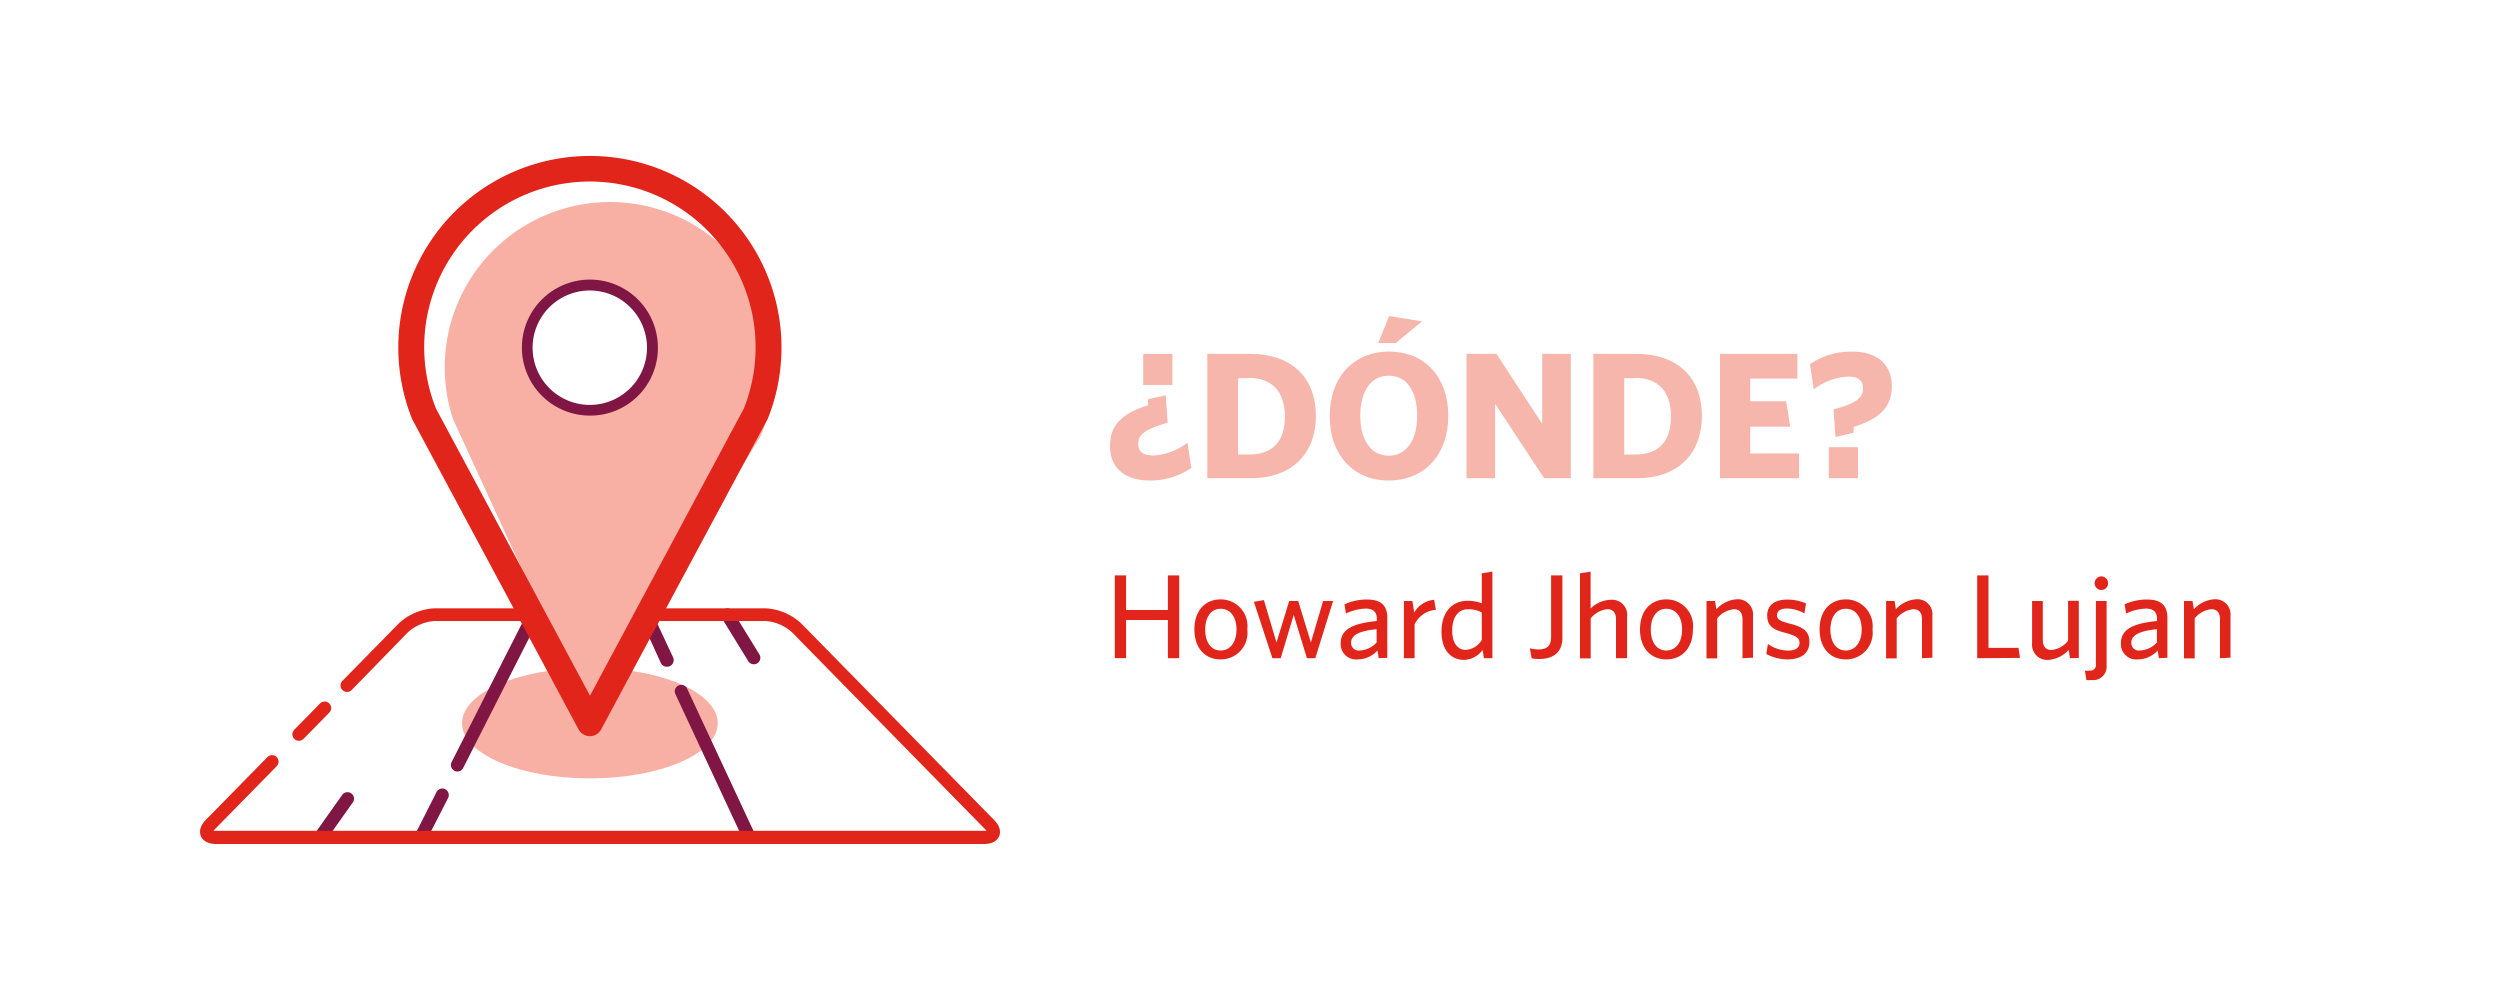 <svg id="Layer_1" data-name="Layer 1" xmlns="http://www.w3.org/2000/svg" viewBox="0 0 250 100"><defs><style>.cls-1{fill:#fff;}.cls-2{fill:#f6b6ac;}.cls-3{fill:#e1251b;}.cls-4{fill:#f8afa4;}.cls-5{fill:#801644;}</style></defs><title>header-donde</title><rect class="cls-1" x="-12" y="-6.5" width="268" height="113"/><path class="cls-2" d="M114.79,39.93l1.78-.41.2,2.74-.56.18c-1.74.55-2.39,1.06-2.39,1.92s.54,1.19,1.53,1.19a6.2,6.2,0,0,0,3.4-1.28l.38,2.52A7.2,7.2,0,0,1,115,48.05c-2.54,0-4-1.27-4-3.45s1.31-3.28,3.8-4.07Zm2.45-4.54v3.1h-2.92v-3.1Z"/><path class="cls-2" d="M125.09,47.82h-4.36V35.39H125c4.32,0,6.59,2.51,6.59,6.2S129.28,47.82,125.09,47.82Zm-.17-10h-1.11v7.63h1.11c2.2,0,3.57-1.15,3.57-3.81S127,37.79,124.92,37.79Z"/><path class="cls-2" d="M138.87,48.05c-3.56,0-5.9-2.59-5.9-6.43s2.34-6.46,5.94-6.46,5.92,2.59,5.92,6.43S142.49,48.05,138.87,48.05Zm0-10.48c-1.8,0-2.84,1.57-2.84,4s1.06,4,2.84,4,2.85-1.57,2.85-4S140.69,37.57,138.89,37.57Zm.69-3.26h-1.73l1.08-2.71,3.29.54Z"/><path class="cls-2" d="M154.41,47.82l-4.9-7.44v7.44h-2.86V35.39h3l4.57,7v-7h2.86V47.82Z"/><path class="cls-2" d="M163.69,47.82h-4.35V35.39h4.26c4.33,0,6.59,2.51,6.59,6.2S167.89,47.82,163.69,47.82Zm-.16-10h-1.11v7.63h1.11c2.2,0,3.57-1.15,3.57-3.81S165.64,37.79,163.53,37.79Z"/><path class="cls-2" d="M172,47.82V35.39h7.74v2.47h-4.72v2.27h3.6l.4,2.54h-4v2.68h4.88v2.47Z"/><path class="cls-2" d="M185.33,43.28l-1.78.42-.2-2.74.56-.18c1.78-.52,2.39-1.06,2.39-1.93s-.54-1.19-1.53-1.19a6.2,6.2,0,0,0-3.4,1.28L181,36.42a7.2,7.2,0,0,1,4.18-1.26c2.54,0,4,1.28,4,3.46s-1.31,3.27-3.8,4.07Zm-2.45,4.54v-3.1h2.92v3.1Z"/><path class="cls-3" d="M116.79,65.82V62h-4.18v3.81h-1.13V57.54h1.13V61h4.18V57.54h1.13v8.28Z"/><path class="cls-3" d="M122.06,65.94c-1.52,0-2.62-1.09-2.62-3s1.1-3,2.62-3a2.67,2.67,0,0,1,2.67,3A2.66,2.66,0,0,1,122.06,65.94Zm0-5.06c-1,0-1.54.89-1.54,2.08s.54,2.09,1.54,2.09,1.59-.89,1.59-2.09S123.1,60.88,122.06,60.88Z"/><path class="cls-3" d="M131.53,65.82h-.84l-1.32-4.33-1.3,4.33h-.83l-1.85-5.64,1-.17,1.26,4.24,1.27-4.15h.9l1.27,4.15,1.22-4.15h1Z"/><path class="cls-3" d="M137.87,65.82l-.12-.77a2.7,2.7,0,0,1-2,.89,1.53,1.53,0,0,1-1.68-1.6c0-1.42,1.23-2,3.61-2.24v-.24c0-.72-.43-1-1.09-1a5.07,5.07,0,0,0-2,.49l-.14-.92a5.45,5.45,0,0,1,2.22-.48c1.39,0,2.06.56,2.06,1.83v4Zm-.21-2.9c-2.11.2-2.55.78-2.55,1.36a.75.75,0,0,0,.85.77,2.43,2.43,0,0,0,1.7-.8Z"/><path class="cls-3" d="M141.46,62.44v3.38h-1.07V60.1h.85l.18,1.16a2.54,2.54,0,0,1,2-1.28l.17,1A2.58,2.58,0,0,0,141.46,62.44Z"/><path class="cls-3" d="M148.39,65.82l-.13-.83a2.36,2.36,0,0,1-1.86,1c-1.23,0-2.25-.9-2.25-2.82,0-2.09,1.19-3.09,2.59-3.09a3.92,3.92,0,0,1,1.44.25v-3l1.06-.17v8.66Zm-.21-4.57a2.72,2.72,0,0,0-1.41-.32c-.9,0-1.55.73-1.55,2.14,0,1.26.57,1.92,1.34,1.92a2,2,0,0,0,1.62-1Z"/><path class="cls-3" d="M153.9,65.9a4,4,0,0,1-.74-.07l-.17-1a3.46,3.46,0,0,0,.92.11c.77,0,1.2-.36,1.2-1.24V57.54h1.13v6.24C156.24,65.26,155.3,65.9,153.9,65.9Z"/><path class="cls-3" d="M161.6,65.82v-3.9c0-.59-.25-1-.87-1a2.45,2.45,0,0,0-1.66.92v4H158V57.33l1.06-.17v3.69a3,3,0,0,1,2-.87,1.51,1.51,0,0,1,1.65,1.68v4.16Z"/><path class="cls-3" d="M166.63,65.94c-1.52,0-2.63-1.09-2.63-3s1.11-3,2.63-3a2.66,2.66,0,0,1,2.66,3C169.29,64.85,168.17,65.94,166.63,65.94Zm0-5.06c-1,0-1.55.89-1.55,2.08s.54,2.09,1.55,2.09,1.58-.89,1.58-2.09S167.66,60.88,166.63,60.88Z"/><path class="cls-3" d="M174.25,65.82v-3.9c0-.59-.25-1-.87-1a2.45,2.45,0,0,0-1.66.92v4h-1.07V60.1h.85l.14.83a3,3,0,0,1,2-1,1.52,1.52,0,0,1,1.66,1.68v4.16Z"/><path class="cls-3" d="M178.72,65.94a4.63,4.63,0,0,1-2.09-.54l.16-1a3.57,3.57,0,0,0,2,.66c.73,0,1.16-.27,1.16-.76s-.32-.71-1.35-1c-1.35-.33-1.88-.74-1.88-1.76s.76-1.58,2-1.58a4.6,4.6,0,0,1,1.88.38l-.16,1a3.65,3.65,0,0,0-1.74-.49c-.65,0-1,.25-1,.66s.29.6,1.19.83c1.41.35,2.05.76,2.05,1.85S180.19,65.94,178.72,65.94Z"/><path class="cls-3" d="M184.58,65.94c-1.52,0-2.62-1.09-2.62-3s1.1-3,2.62-3a2.67,2.67,0,0,1,2.67,3A2.66,2.66,0,0,1,184.58,65.94Zm0-5.06c-1,0-1.54.89-1.54,2.08s.54,2.09,1.54,2.09,1.59-.89,1.59-2.09S185.62,60.88,184.58,60.88Z"/><path class="cls-3" d="M192.2,65.82v-3.9c0-.59-.25-1-.87-1a2.45,2.45,0,0,0-1.66.92v4h-1.06V60.1h.85l.13.83a3,3,0,0,1,2-1,1.51,1.51,0,0,1,1.65,1.68v4.16Z"/><path class="cls-3" d="M197.72,65.82V57.54h1.13v7.25h3l.15,1Z"/><path class="cls-3" d="M207,65.82l-.13-.83a3.06,3.06,0,0,1-2,1,1.52,1.52,0,0,1-1.66-1.68V60.1h1.07V64c0,.58.25,1,.87,1a2.45,2.45,0,0,0,1.66-.92v-4h1.07v5.72Z"/><path class="cls-3" d="M209.14,68a2.23,2.23,0,0,1-.5,0l-.15-.94a2.57,2.57,0,0,0,.5,0,.55.55,0,0,0,.6-.63V60.1h1.07v6.44A1.34,1.34,0,0,1,209.14,68Zm1-9a.68.68,0,0,1-.68-.67.69.69,0,0,1,.68-.69.68.68,0,0,1,.67.69A.67.67,0,0,1,210.13,59Z"/><path class="cls-3" d="M215.89,65.82l-.12-.77a2.7,2.7,0,0,1-2,.89,1.53,1.53,0,0,1-1.68-1.6c0-1.42,1.22-2,3.61-2.24v-.24c0-.72-.44-1-1.09-1a5,5,0,0,0-2,.49l-.15-.92a5.49,5.49,0,0,1,2.22-.48c1.39,0,2.06.56,2.06,1.83v4Zm-.2-2.9c-2.11.2-2.56.78-2.56,1.36a.75.75,0,0,0,.85.77,2.43,2.43,0,0,0,1.71-.8Z"/><path class="cls-3" d="M222,65.82v-3.9c0-.59-.25-1-.88-1a2.45,2.45,0,0,0-1.65.92v4h-1.07V60.1h.85l.14.83a3,3,0,0,1,2-1,1.52,1.52,0,0,1,1.66,1.68v4.16Z"/><path class="cls-4" d="M71.77,72.32c0,3.05-5.72,5.52-12.78,5.52S46.2,75.37,46.2,72.32,51.92,66.79,59,66.79,71.77,69.26,71.77,72.32Z"/><path class="cls-5" d="M45.74,77.15a.65.65,0,0,1-.58-.94l7.61-15a.66.66,0,0,1,.88-.29.64.64,0,0,1,.28.87L46.32,76.79A.64.64,0,0,1,45.74,77.15Z"/><path class="cls-5" d="M42.08,84.4a.59.59,0,0,1-.29-.07.65.65,0,0,1-.29-.87l2.15-4.25a.65.65,0,0,1,.87-.29.66.66,0,0,1,.29.88L42.66,84A.64.64,0,0,1,42.08,84.4Z"/><path class="cls-5" d="M32,84.4a.63.63,0,0,1-.37-.12.66.66,0,0,1-.16-.91l2.75-3.88a.65.65,0,0,1,.91-.15.64.64,0,0,1,.15.9l-2.75,3.89A.65.65,0,0,1,32,84.4Z"/><path class="cls-5" d="M66.67,66.67a.64.64,0,0,1-.59-.38L64,61.72a.65.65,0,0,1,.31-.86.66.66,0,0,1,.87.32l2.13,4.56a.66.66,0,0,1-.32.87A.63.63,0,0,1,66.67,66.67Z"/><path class="cls-5" d="M75.39,66.43a.65.65,0,0,1-.56-.31l-2.64-4.29a.65.65,0,1,1,1.11-.68l2.64,4.29a.65.65,0,0,1-.21.89A.63.63,0,0,1,75.39,66.43Z"/><path class="cls-5" d="M74.94,84.4a.65.65,0,0,1-.59-.38L67.54,69.41a.64.64,0,0,1,.31-.86.65.65,0,0,1,.86.31l6.82,14.62a.65.65,0,0,1-.31.86A.67.67,0,0,1,74.94,84.4Z"/><path class="cls-3" d="M98.39,84.4H21.61c-1,0-1.4-.49-1.52-.78s-.23-.9.5-1.64l6.15-6.27a.65.65,0,0,1,.93.91l-6.15,6.27a.8.8,0,0,0-.16.19l.25,0H98.39l.25,0a.8.8,0,0,0-.16-.19L79.19,63.22a4.39,4.39,0,0,0-2.66-1.12H43.47a4.42,4.42,0,0,0-2.67,1.12L35.17,69a.65.65,0,0,1-.93-.91l5.64-5.75a5.65,5.65,0,0,1,3.59-1.51H76.53a5.67,5.67,0,0,1,3.59,1.51L99.41,82c.73.74.63,1.34.5,1.63S99.43,84.4,98.39,84.4Z"/><path class="cls-3" d="M29.88,74.08a.63.63,0,0,1-.45-.19.65.65,0,0,1,0-.92L32,70.35a.65.65,0,0,1,.93.91l-2.57,2.62A.67.67,0,0,1,29.88,74.08Z"/><path class="cls-4" d="M77.5,37.78a16.53,16.53,0,1,0-32.19,4.15L58.86,71.44,75.94,43.82A16.48,16.48,0,0,0,77.5,37.78Z"/><path class="cls-3" d="M59,73.62h0a1.32,1.32,0,0,1-1.15-.69L41.26,42l-.06-.13a19.16,19.16,0,1,1,35.58,0,.83.83,0,0,1-.07.13L60.12,72.93A1.29,1.29,0,0,1,59,73.62ZM43.59,40.84,59,69.57,74.39,40.84a16.57,16.57,0,1,0-30.8,0Z"/><path class="cls-5" d="M59,41.56a6.8,6.8,0,1,1,6.79-6.8A6.76,6.76,0,0,1,59,41.56Zm0-12.29a5.5,5.5,0,1,0,3.88,1.61A5.42,5.42,0,0,0,59,29.27Z"/><path class="cls-1" d="M64.7,34.76A5.72,5.72,0,1,1,59,29.05,5.72,5.72,0,0,1,64.7,34.76Z"/></svg>